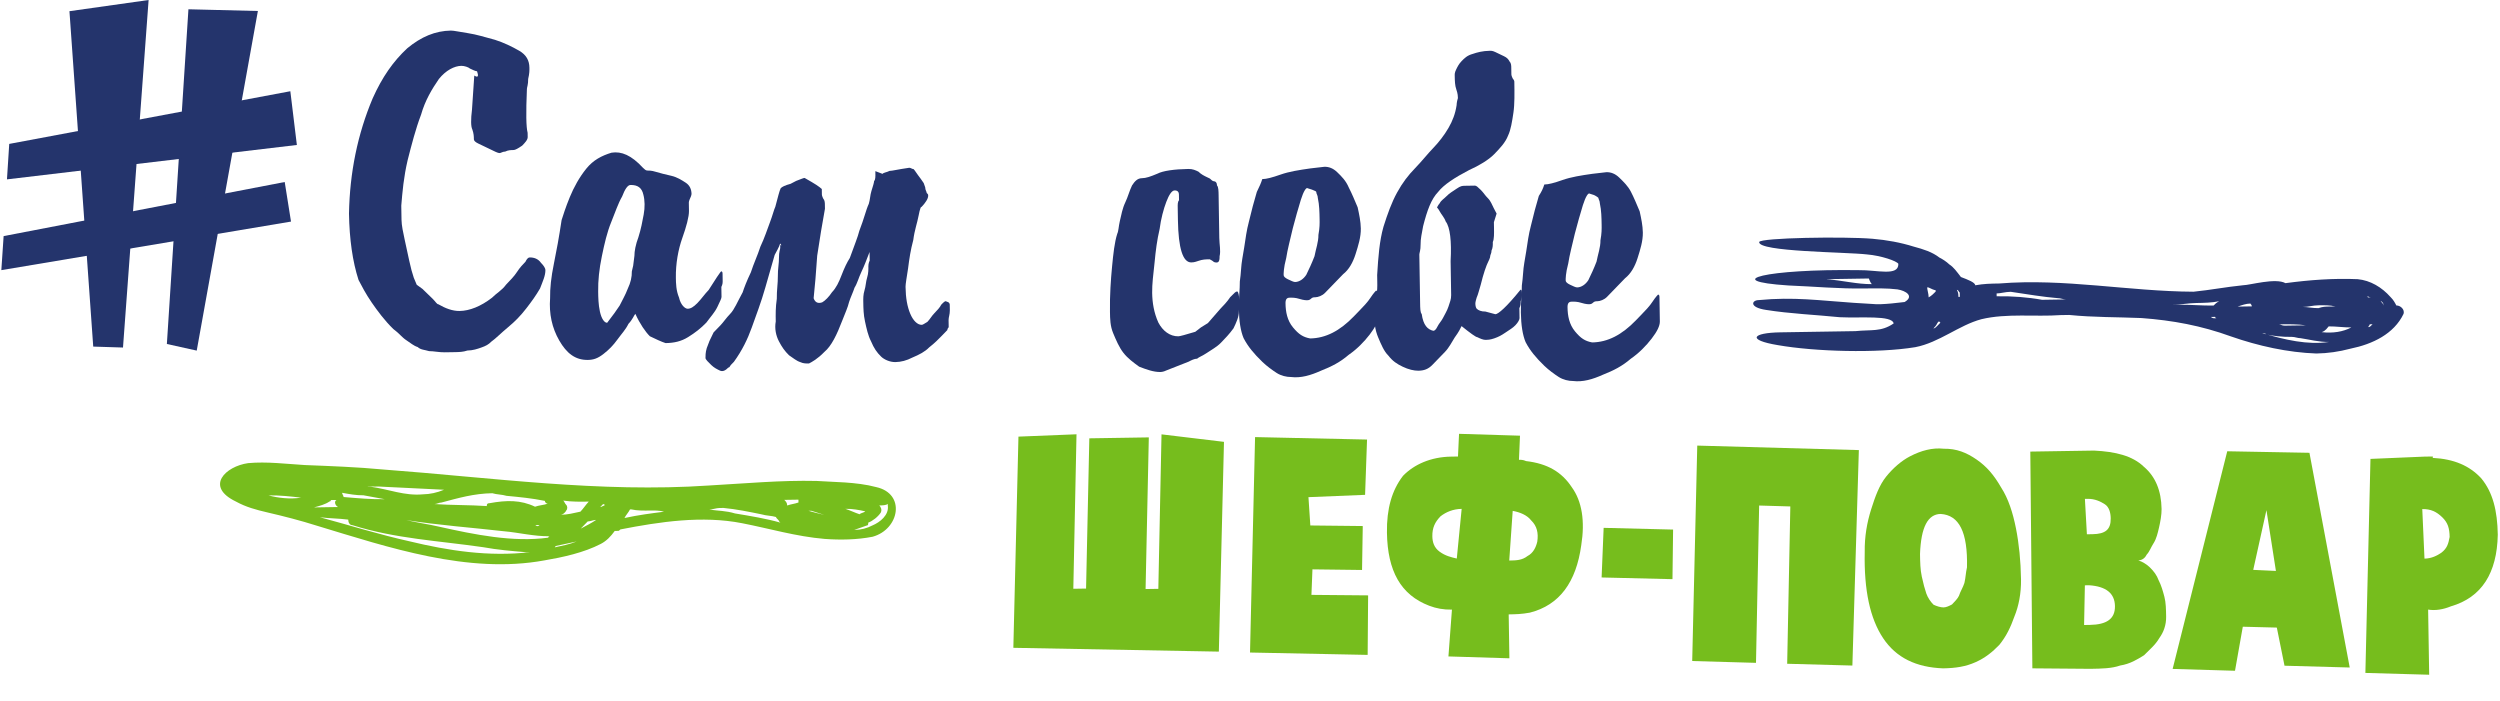 <svg width="528" height="148" viewBox="0 0 528 148" fill="none" xmlns="http://www.w3.org/2000/svg">
<path d="M25.977 73.399L31.386 6.30031e-05L14.667 2.363L19.69 73.201L25.977 73.399Z" fill="#24346C"/>
<path d="M41.549 74.047L54.465 2.323L39.797 1.959L35.243 72.651L41.549 74.047Z" fill="#24346C"/>
<path d="M1.471 37.882L62.698 30.618L61.319 19.269L1.95 30.393L1.471 37.882Z" fill="#24346C"/>
<path d="M0.283 57.053L61.461 46.797L60.131 38.44L0.766 49.864L0.283 57.053Z" fill="#24346C"/>
<path d="M100.752 15.05C100.453 15.055 99.85 14.765 99.247 14.476C98.943 14.181 98.04 13.896 97.442 13.906C95.946 13.93 94.166 14.856 92.699 16.675C91.237 18.793 89.779 21.21 88.93 24.216C87.781 27.226 86.937 30.531 86.092 33.836C85.252 37.441 85.001 40.437 84.75 43.433C84.76 44.032 84.779 45.228 84.799 46.425C84.818 47.621 85.141 49.112 85.464 50.603C85.787 52.095 86.111 53.586 86.434 55.077C86.757 56.568 87.075 57.76 87.389 58.652L88.011 60.138L89.222 61.017C90.134 61.9 90.742 62.489 91.35 63.078C91.958 63.666 92.267 64.26 92.566 64.255C94.076 65.129 95.582 65.703 97.077 65.679C99.171 65.646 101.55 64.71 103.915 62.877C104.798 61.965 105.985 61.348 106.863 60.137C107.746 59.225 108.629 58.313 109.213 57.406C109.797 56.499 110.386 55.892 110.974 55.284C111.264 54.681 111.558 54.377 111.857 54.372C112.755 54.358 113.657 54.642 114.27 55.53C114.878 56.119 115.187 56.713 115.191 57.012C115.211 58.209 114.631 59.415 114.057 60.92C113.184 62.43 112.306 63.641 111.133 65.156C109.96 66.671 108.783 67.886 107.306 69.107C105.83 70.327 104.652 71.543 103.765 72.156C103.176 72.764 102.582 73.072 101.69 73.386C100.797 73.699 99.904 74.013 98.708 74.032C97.815 74.345 96.918 74.36 96.02 74.374C95.123 74.388 94.524 74.398 93.926 74.407C92.729 74.426 91.528 74.146 90.63 74.161C89.728 73.876 88.831 73.89 88.223 73.301C87.32 73.016 86.713 72.428 85.805 71.844C84.898 71.26 84.286 70.372 83.075 69.493C81.251 67.727 79.721 65.657 78.496 63.881C77.27 62.105 76.344 60.325 75.727 59.137C74.467 55.267 73.792 50.49 73.706 45.106C73.865 36.425 75.53 28.319 78.701 20.788C80.723 16.267 83.063 12.938 86.012 10.198C88.965 7.757 91.937 6.513 95.228 6.46C95.826 6.451 97.028 6.731 98.827 7.002C100.627 7.272 102.432 7.842 104.535 8.407C106.34 8.976 108.149 9.845 109.659 10.719C111.17 11.592 111.787 12.78 111.811 14.275C111.821 14.874 111.831 15.472 111.551 16.673C111.57 17.87 111.28 18.473 111.285 18.772C111.068 23.863 111.116 26.854 111.434 28.046C111.439 28.345 111.444 28.644 111.449 28.944C111.458 29.542 110.87 30.15 110.281 30.758C109.393 31.37 108.799 31.679 108.5 31.684C107.902 31.693 107.304 31.703 106.71 32.011C106.112 32.021 105.817 32.325 105.518 32.33C105.518 32.33 105.219 32.334 104.616 32.045C104.013 31.755 103.41 31.466 102.807 31.176C102.204 30.886 101.6 30.597 100.997 30.307C100.394 30.017 100.09 29.723 100.085 29.424C100.076 28.826 100.066 28.227 99.753 27.335C99.444 26.741 99.42 25.245 99.685 23.146L100.168 15.957C101.075 16.541 101.066 15.943 100.752 15.05Z" fill="#24346C"/>
<path d="M134.188 66.281C133.894 66.585 133.609 67.487 132.726 68.399C132.147 69.605 131.263 70.517 130.385 71.728C129.507 72.939 128.624 73.85 127.441 74.767C126.259 75.684 125.366 75.997 124.17 76.016C121.477 76.059 119.659 74.593 118.12 71.924C116.581 69.255 115.935 66.273 116.181 62.978C116.147 60.884 116.408 58.486 116.964 55.784C117.519 53.082 118.069 50.081 118.61 46.481C118.895 45.579 119.464 43.774 120.328 41.666C121.192 39.557 122.355 37.444 123.822 35.625C125.289 33.806 127.07 32.88 129.155 32.248C131.244 31.916 133.352 32.78 135.789 35.434C136.093 35.728 136.397 36.023 136.696 36.018C136.995 36.013 137.593 36.003 138.496 36.288C139.398 36.573 140.599 36.853 141.801 37.133C143.002 37.413 143.909 37.997 144.816 38.581C145.723 39.165 146.037 40.057 146.051 40.955C146.051 40.955 146.056 41.254 145.766 41.857C145.477 42.46 145.482 42.759 145.482 42.759L145.51 44.554C145.529 45.751 144.965 47.855 144.105 50.262C143.246 52.67 142.696 55.671 142.744 58.663C142.763 59.859 142.787 61.355 143.409 62.841C143.732 64.332 144.644 65.215 145.242 65.206C145.841 65.196 146.434 64.888 147.317 63.976C148.2 63.064 148.784 62.157 149.668 61.245C150.251 60.338 150.835 59.431 151.419 58.524C152.003 57.617 152.298 57.313 152.298 57.313C152.597 57.308 152.602 57.607 152.606 57.906C152.611 58.206 152.616 58.505 152.626 59.103C152.635 59.701 152.64 60 152.35 60.603C152.355 60.903 152.36 61.202 152.37 61.8C152.374 62.099 152.379 62.398 152.384 62.698C152.389 62.997 152.099 63.6 151.52 64.806C150.941 66.012 150.058 66.924 149.179 68.135C148.002 69.351 146.82 70.268 145.338 71.189C143.857 72.11 142.366 72.433 140.571 72.462C139.669 72.177 138.462 71.598 137.256 71.019C136.344 70.136 135.119 68.36 134.188 66.281ZM133.154 39.067C132.555 39.076 131.972 39.983 131.397 41.489C130.524 42.999 129.954 44.803 129.09 46.912C128.226 49.02 127.666 51.423 127.111 54.125C126.556 56.827 126.295 59.225 126.333 61.618C126.352 62.815 126.376 64.311 126.699 65.802C127.023 67.293 127.635 68.181 128.234 68.171C129.406 66.656 130.285 65.445 130.868 64.538C131.448 63.332 132.032 62.425 132.606 60.92C133.185 59.713 133.465 58.512 133.446 57.315L133.726 56.114L133.992 54.015C133.977 53.118 134.252 51.617 134.827 50.112C135.396 48.307 135.672 46.806 135.947 45.306C136.222 43.805 136.198 42.31 135.88 41.118C135.557 39.627 134.65 39.043 133.154 39.067Z" fill="#24346C"/>
<path d="M164.771 51.427C164.487 52.33 163.903 53.237 163.613 53.84L161.629 60.754C160.78 63.76 159.631 66.771 158.772 69.178C157.912 71.586 156.754 73.998 154.998 76.42C154.998 76.42 154.703 76.724 154.409 77.028C154.114 77.332 154.119 77.631 153.82 77.636C153.231 78.244 152.638 78.553 152.035 78.263C151.432 77.974 150.828 77.684 150.221 77.095C149.613 76.507 149.005 75.918 149 75.619C148.995 75.32 148.981 74.422 149.266 73.52L149.84 72.014C150.13 71.411 150.419 70.808 150.709 70.205C151.003 69.901 151.592 69.293 152.181 68.685C152.769 68.078 153.353 67.17 154.236 66.259C155.119 65.347 155.694 63.841 156.857 61.728C157.142 60.826 157.716 59.321 158.585 57.511C159.154 55.707 160.023 53.897 160.593 52.093C161.461 50.283 162.031 48.479 162.605 46.974C163.18 45.468 163.46 44.267 163.749 43.664C164.314 41.56 164.594 40.359 164.884 39.755C165.178 39.452 165.772 39.143 166.963 38.825C166.963 38.825 167.557 38.516 168.151 38.207C169.043 37.894 169.637 37.585 169.936 37.58L171.446 38.453C172.956 39.327 173.564 39.916 173.564 39.916C173.564 39.916 173.574 40.514 173.583 41.112C173.583 41.112 173.588 41.412 173.897 42.005C174.201 42.3 174.21 42.898 174.215 43.197C174.22 43.496 174.225 43.795 174.229 44.094C173.679 47.096 173.133 50.396 172.593 53.995C172.351 57.59 172.1 60.586 171.839 62.984C172.152 63.877 172.755 64.167 173.648 63.853C174.242 63.544 175.125 62.633 175.709 61.725C176.592 60.814 177.171 59.608 177.745 58.102C178.32 56.597 178.899 55.391 179.483 54.483C180.342 52.076 181.206 49.967 181.486 48.766C182.06 47.261 182.345 46.358 182.63 45.456C182.915 44.554 183.199 43.652 183.489 43.048C183.774 42.146 183.759 41.249 184.044 40.346C184.329 39.444 184.614 38.542 184.609 38.243C184.903 37.939 184.894 37.34 184.879 36.443C184.875 36.144 184.875 36.144 184.875 36.144L186.38 36.718C186.674 36.414 187.273 36.405 187.866 36.096C188.465 36.086 189.656 35.768 192.045 35.431C192.344 35.426 192.648 35.72 192.947 35.715C193.251 36.01 193.56 36.603 194.476 37.786L195.089 38.673L195.403 39.566C195.412 40.164 195.716 40.459 195.721 40.758C196.025 41.052 196.025 41.052 196.03 41.352C196.039 41.95 195.455 42.857 194.572 43.769C194.567 43.47 194.278 44.073 194.003 45.573C193.727 47.074 193.153 48.579 192.887 50.678C192.323 52.782 192.052 54.581 191.787 56.68C191.516 58.48 191.241 59.981 191.251 60.579C191.289 62.972 191.617 64.762 192.239 66.249C192.861 67.735 193.773 68.618 194.671 68.604C194.97 68.599 195.264 68.295 195.858 67.986C196.446 67.378 196.736 66.775 197.325 66.167C197.913 65.559 198.502 64.951 198.792 64.348C199.38 63.74 199.675 63.437 199.979 63.731C200.278 63.726 200.582 64.02 200.587 64.32L200.606 65.516C200.62 66.414 200.331 67.017 200.34 67.615C200.35 68.213 200.355 68.513 200.355 68.513C200.359 68.812 200.359 68.812 200.364 69.111C200.364 69.111 200.07 69.415 200.075 69.714C200.075 69.714 199.486 70.322 198.897 70.93C198.308 71.538 197.425 72.45 196.243 73.366C195.36 74.278 194.173 74.895 192.687 75.518C191.5 76.135 190.308 76.454 189.111 76.473C187.914 76.492 186.708 75.913 186.1 75.324C185.189 74.441 184.576 73.553 183.954 72.067C183.336 70.88 183.013 69.389 182.69 67.898C182.367 66.407 182.348 65.21 182.324 63.714C182.314 63.116 182.3 62.218 182.585 61.316C182.869 60.414 182.855 59.517 183.14 58.614C183.425 57.712 183.41 56.815 183.401 56.216C183.391 55.618 183.681 55.015 183.681 55.015C183.681 55.015 183.676 54.716 183.671 54.416C183.666 54.117 183.661 53.818 183.652 53.22C183.077 54.725 182.503 56.23 181.924 57.437C181.345 58.643 181.065 59.844 180.481 60.751C180.196 61.654 179.617 62.86 179.332 63.762C179.052 64.964 178.473 66.17 177.899 67.675C176.75 70.686 175.592 73.098 174.115 74.319C172.643 75.839 171.456 76.456 170.862 76.765C170.264 76.774 169.666 76.784 169.063 76.494C168.16 76.21 167.553 75.621 166.646 75.037C165.734 74.154 165.121 73.266 164.504 72.079C163.886 70.892 163.563 69.401 163.838 67.9C163.814 66.404 163.79 64.909 164.061 63.109C164.032 61.314 164.307 59.813 164.283 58.318C164.259 56.822 164.539 55.62 164.52 54.424C164.501 53.227 164.791 52.624 164.786 52.325C164.786 52.325 164.781 52.026 164.776 51.727C165.08 52.021 165.075 51.722 164.771 51.427Z" fill="#24346C"/>
<path d="M255.492 54.763C254.595 54.777 253.997 54.787 253.104 55.1C252.211 55.414 251.912 55.419 251.613 55.424C249.818 55.452 248.873 52.475 248.777 46.492C248.767 45.894 248.762 45.594 248.753 44.996C248.743 44.398 248.738 44.099 248.734 43.8C248.724 43.201 248.715 42.603 249.009 42.299C248.999 41.701 248.995 41.401 248.99 41.102C248.98 40.504 248.676 40.21 248.078 40.219C247.48 40.229 246.896 41.136 246.321 42.641C245.747 44.147 245.182 46.25 244.917 48.349C244.357 50.752 244.091 52.851 243.835 55.548C243.574 57.946 243.308 60.045 243.337 61.84C243.371 63.934 243.703 66.023 244.634 68.103C245.561 69.884 247.075 71.056 248.87 71.028C249.17 71.023 250.361 70.705 252.446 70.073L253.628 69.156L255.11 68.235L257.754 65.2C258.343 64.592 259.226 63.68 259.81 62.773C260.693 61.861 260.987 61.557 261.287 61.553C261.586 61.548 261.909 63.039 261.653 65.736C261.672 66.933 261.093 68.139 260.514 69.345C259.635 70.556 258.752 71.468 257.869 72.38C256.986 73.292 255.799 73.909 254.911 74.522C254.023 75.135 253.13 75.448 252.836 75.752C252.238 75.762 251.644 76.07 251.051 76.379C250.158 76.693 249.565 77.001 248.672 77.315C247.779 77.628 247.186 77.937 246.293 78.251C245.699 78.559 245.101 78.569 245.101 78.569C243.605 78.593 242.1 78.019 240.595 77.444C239.384 76.566 238.173 75.688 237.256 74.505C236.339 73.323 235.717 71.837 235.095 70.351C234.473 68.864 234.449 67.369 234.425 65.873C234.367 62.283 234.614 58.987 234.87 56.29C235.126 53.593 235.387 51.195 235.956 49.39C236.246 48.787 236.231 47.89 236.511 46.688C236.791 45.487 237.067 43.986 237.646 42.78C238.225 41.574 238.505 40.373 239.084 39.166C239.668 38.259 240.257 37.651 241.154 37.637C242.052 37.623 242.944 37.309 244.431 36.687C245.618 36.069 248.006 35.732 250.998 35.684C251.895 35.67 252.498 35.959 253.101 36.249C253.709 36.838 254.312 37.127 254.915 37.417L255.519 37.706C255.822 38.001 256.126 38.295 256.426 38.29C256.725 38.285 257.029 38.58 257.038 39.178C257.342 39.472 257.357 40.37 257.371 41.267C257.385 42.165 257.409 43.661 257.438 45.456C257.467 47.251 257.495 49.045 257.515 50.242C257.539 51.738 257.857 52.93 257.577 54.131C257.596 55.328 257.302 55.632 256.399 55.347C256.095 55.053 255.492 54.763 255.492 54.763Z" fill="#24346C"/>
<path d="M266.592 37.828C267.49 37.814 268.682 37.495 270.467 36.868C272.252 36.241 274.342 35.909 276.73 35.571L279.717 35.224C280.615 35.21 281.517 35.495 282.429 36.378C283.34 37.261 284.252 38.144 284.875 39.63C285.492 40.817 286.114 42.303 286.737 43.789C287.06 45.281 287.383 46.772 287.407 48.267C287.435 50.062 286.866 51.867 286.296 53.671C285.727 55.476 284.853 56.986 283.671 57.903C281.61 60.03 280.433 61.246 279.844 61.854C279.255 62.462 278.363 62.775 277.764 62.785C277.465 62.79 277.166 62.794 276.872 63.098C276.577 63.402 276.278 63.407 275.979 63.412C275.979 63.412 275.381 63.422 274.478 63.137C273.576 62.852 272.978 62.861 272.38 62.871C271.781 62.881 271.487 63.185 271.501 64.082C271.53 65.877 271.858 67.667 273.078 69.144C274.299 70.62 275.206 71.204 276.707 71.48C279.997 71.427 282.965 69.883 285.909 66.844C285.909 66.844 286.203 66.54 287.086 65.628C287.969 64.716 288.852 63.804 289.436 62.897C290.02 61.99 290.609 61.382 290.609 61.382C290.908 61.377 290.913 61.677 290.918 61.976C290.923 62.275 290.927 62.574 290.932 62.873L290.975 65.566C290.98 65.865 290.98 65.865 290.985 66.164C290.99 66.463 290.994 66.762 290.999 67.061C291.014 67.959 290.434 69.165 289.262 70.68C288.089 72.195 286.617 73.715 284.841 74.94C283.07 76.465 281.29 77.391 278.911 78.327C276.831 79.258 274.747 79.889 272.648 79.624C271.75 79.638 270.549 79.358 269.642 78.774C268.735 78.19 267.524 77.312 266.612 76.429C264.788 74.663 263.568 73.186 262.642 71.406C262.019 69.919 261.687 67.83 261.643 65.138C261.61 63.044 261.876 60.945 261.852 59.449C262.122 57.649 262.098 56.153 262.373 54.653C262.649 53.152 262.919 51.352 263.189 49.553C263.46 47.753 264.029 45.948 264.589 43.546C264.874 42.643 265.154 41.442 265.439 40.54C266.018 39.333 266.308 38.73 266.592 37.828ZM277.101 40.054L276.199 39.769C275.895 39.474 275.311 40.382 274.742 42.186C274.172 43.991 273.607 46.094 273.042 48.198C272.482 50.601 271.918 52.705 271.647 54.504C271.082 56.608 271.102 57.805 271.106 58.104C271.111 58.403 271.415 58.697 272.018 58.987C272.621 59.276 273.224 59.566 273.524 59.561C274.421 59.547 275.309 58.934 275.893 58.027C276.472 56.821 277.051 55.615 277.626 54.109C277.901 52.609 278.475 51.103 278.451 49.608C278.726 48.107 278.712 47.209 278.698 46.312C278.674 44.816 278.65 43.321 278.327 41.83C278.317 41.231 278.013 40.937 278.008 40.638C278.004 40.339 277.704 40.343 277.101 40.054Z" fill="#24346C"/>
<path d="M308.683 68.873C308.394 69.476 308.104 70.079 307.226 71.29C306.642 72.197 306.063 73.403 305.18 74.315C304.297 75.227 303.413 76.139 302.53 77.051C301.647 77.963 300.755 78.276 299.558 78.295C298.66 78.31 297.459 78.03 296.253 77.451C295.047 76.871 294.14 76.287 293.223 75.105C292.311 74.222 291.689 72.736 291.067 71.25C290.444 69.763 290.116 67.973 290.382 65.874C290.372 65.276 290.368 64.977 290.358 64.379C290.349 63.78 290.344 63.481 290.633 62.878C290.908 61.377 290.894 60.48 290.88 59.582C290.865 58.685 290.861 58.386 290.856 58.087C291.093 54.193 291.339 50.897 292.189 47.891C293.043 45.185 293.902 42.777 295.065 40.664C296.228 38.55 297.401 37.035 298.873 35.516C300.345 33.996 301.518 32.481 302.695 31.265C303.872 30.049 305.045 28.535 305.919 27.024C306.792 25.514 307.367 24.009 307.637 22.209C307.637 22.209 307.627 21.611 307.912 20.709C307.907 20.409 307.898 19.811 307.584 18.918C307.271 18.026 307.256 17.128 307.237 15.932C307.233 15.632 307.228 15.333 307.517 14.73C307.807 14.127 308.096 13.524 308.685 12.916C309.274 12.308 309.863 11.7 311.054 11.382C311.947 11.068 313.139 10.75 314.635 10.726C314.934 10.721 315.233 10.717 315.836 11.006C316.439 11.296 317.042 11.585 317.646 11.875C318.249 12.165 318.553 12.459 318.861 13.052C319.165 13.347 319.175 13.945 319.18 14.244L319.204 15.74C319.204 15.74 319.208 16.039 319.517 16.633C319.821 16.927 319.826 17.226 319.826 17.226C319.864 19.619 319.903 22.013 319.632 23.812C319.362 25.612 319.091 27.412 318.512 28.618C317.938 30.123 316.76 31.339 315.583 32.555C314.405 33.771 312.33 35.001 310.251 35.932C307.283 37.476 304.914 39.01 303.741 40.525C302.269 42.044 301.41 44.452 300.565 47.757C300.29 49.258 300.01 50.459 300.029 51.656C300.048 52.852 299.759 53.456 299.763 53.755C299.768 54.054 299.783 54.951 299.802 56.148C299.821 57.345 299.845 58.84 299.864 60.037C299.888 61.533 299.907 62.73 299.926 63.926C299.945 65.123 299.96 66.02 300.264 66.315C300.601 68.703 301.513 69.586 302.715 69.866C303.014 69.861 303.308 69.557 303.598 68.954C303.887 68.351 304.476 67.743 304.766 67.14C305.055 66.537 305.639 65.63 305.924 64.728C306.209 63.825 306.498 63.222 306.484 62.325C306.474 61.727 306.46 60.829 306.441 59.633C306.426 58.735 306.402 57.239 306.369 55.145C306.601 50.952 306.254 47.965 305.337 46.783C305.024 45.891 304.416 45.302 304.107 44.708C303.798 44.115 303.495 43.82 303.495 43.82C303.495 43.82 303.784 43.217 304.078 42.913C304.368 42.31 304.962 42.001 305.55 41.394C306.139 40.786 306.733 40.477 307.62 39.864C308.508 39.252 308.808 39.247 309.406 39.237L310.602 39.218L311.5 39.204C311.799 39.199 312.103 39.493 312.711 40.082C313.319 40.671 313.628 41.264 314.235 41.853C314.843 42.442 315.157 43.334 315.466 43.928C315.774 44.521 316.083 45.115 316.083 45.115L315.514 46.919L315.533 48.116C315.552 49.313 315.571 50.509 315.281 51.112C315.291 51.711 315.301 52.309 315.011 52.912C315.021 53.511 314.726 53.814 314.731 54.114C314.736 54.413 314.446 55.016 314.157 55.619C314.157 55.619 313.867 56.222 313.582 57.124C313.297 58.027 313.013 58.929 312.733 60.13C312.448 61.032 312.168 62.234 311.878 62.837C311.594 63.739 311.598 64.038 311.598 64.038C311.603 64.338 311.613 64.936 311.917 65.23C312.221 65.525 312.824 65.814 313.721 65.8L315.825 66.365C316.423 66.355 318.194 64.831 321.128 61.193C321.427 61.188 321.432 61.487 321.442 62.086C321.451 62.684 321.456 62.983 321.167 63.586C321.176 64.184 321.181 64.484 320.891 65.087L320.925 67.181C320.93 67.48 320.64 68.083 320.051 68.691C319.463 69.299 318.869 69.608 317.981 70.22C317.093 70.833 316.5 71.142 315.607 71.455C314.714 71.769 314.116 71.778 313.817 71.783C313.219 71.793 312.616 71.503 312.012 71.213C311.713 71.218 310.502 70.34 308.683 68.873Z" fill="#24346C"/>
<path d="M326.158 38.969C327.056 38.955 328.248 38.636 330.033 38.009C331.818 37.382 333.908 37.05 336.296 36.712L339.283 36.365C340.18 36.351 341.083 36.636 341.995 37.519C342.906 38.402 343.818 39.285 344.436 40.472C345.053 41.659 345.675 43.145 346.298 44.631C346.621 46.122 346.944 47.613 346.968 49.109C346.997 50.904 346.427 52.709 345.857 54.513C345.288 56.318 344.414 57.828 343.232 58.745C341.172 60.872 339.994 62.088 339.405 62.696C338.817 63.304 337.924 63.617 337.326 63.627C337.026 63.632 336.727 63.636 336.433 63.94C336.139 64.244 335.839 64.249 335.54 64.254C335.54 64.254 334.942 64.263 334.04 63.979C333.137 63.694 332.539 63.703 331.941 63.713C331.342 63.723 331.048 64.026 331.062 64.924C331.091 66.719 331.419 68.509 332.64 69.986C333.86 71.462 334.767 72.046 336.268 72.322C339.559 72.269 342.526 70.725 345.47 67.686C345.47 67.686 345.764 67.382 346.647 66.47C347.53 65.558 348.414 64.646 348.997 63.739C349.581 62.832 350.17 62.224 350.17 62.224C350.469 62.219 350.474 62.519 350.479 62.818C350.484 63.117 350.488 63.416 350.493 63.715L350.536 66.408C350.541 66.707 350.541 66.707 350.546 67.006C350.551 67.305 350.556 67.604 350.56 67.903C350.575 68.801 349.996 70.007 348.823 71.522C347.65 73.037 346.178 74.557 344.403 75.782C342.632 77.307 340.851 78.233 338.472 79.169C336.392 80.1 334.308 80.731 332.209 80.466C331.311 80.48 330.11 80.2 329.203 79.616C328.296 79.032 327.085 78.154 326.173 77.271C324.349 75.505 323.129 74.028 322.203 72.248C321.58 70.761 321.248 68.672 321.205 65.98C321.171 63.885 321.437 61.786 321.413 60.291C321.683 58.491 321.659 56.995 321.934 55.495C322.21 53.994 322.48 52.194 322.751 50.395C323.021 48.595 323.591 46.79 324.151 44.388C324.435 43.485 324.715 42.284 325 41.382C325.584 40.474 325.874 39.871 326.158 38.969ZM336.667 41.195L335.765 40.91C335.461 40.616 334.877 41.523 334.307 43.327C333.738 45.132 333.173 47.235 332.608 49.339C332.048 51.742 331.484 53.846 331.213 55.645C330.648 57.749 330.667 58.946 330.672 59.245C330.677 59.544 330.981 59.838 331.584 60.128C332.187 60.417 332.79 60.707 333.089 60.702C333.987 60.688 334.875 60.075 335.459 59.168C336.038 57.962 336.617 56.756 337.191 55.25C337.467 53.75 338.041 52.244 338.017 50.749C338.292 49.248 338.278 48.351 338.264 47.453C338.24 45.957 338.216 44.462 337.893 42.971C337.883 42.372 337.579 42.078 337.574 41.779C337.574 41.779 337.27 41.484 336.667 41.195Z" fill="#24346C"/>
<path d="M214.019 136.818L215.097 92.215L227.358 91.721L226.685 124.348L229.378 124.305L230.065 92.575L242.629 92.375L241.947 124.404L244.64 124.361L245.312 91.734L258.504 93.319L257.421 137.622L214.019 136.818Z" fill="#76BD1D"/>
<path d="M288.849 138.314L264.004 137.814L265.071 92.313L288.719 92.832L288.307 104.509L276.346 105L276.741 110.978L287.815 111.1L287.664 120.379L277.189 120.247L276.976 125.637L288.947 125.744L288.849 138.314Z" fill="#76BD1D"/>
<path d="M306.431 96.439L307.03 96.429C307.329 96.424 307.329 96.424 307.628 96.42C307.628 96.42 307.628 96.42 307.927 96.415L308.15 91.624L321.023 92.016L320.805 97.106C321.104 97.102 321.703 97.092 322.306 97.382C326.803 97.908 329.823 99.655 331.97 102.912C334.112 105.87 334.777 110.049 333.961 115.149C332.889 122.946 329.376 127.79 323.118 129.387C321.327 129.715 320.131 129.734 318.635 129.758L318.783 139.032L305.91 138.639L306.65 128.753C304.855 128.781 303.354 128.506 301.849 127.932C295.827 125.634 293.053 120.592 292.924 112.514C292.843 107.429 293.977 103.521 296.322 100.491C298.677 98.059 302.243 96.506 306.431 96.439ZM308.703 107.474C306.908 107.503 305.422 108.125 304.239 109.042C303.062 110.257 302.483 111.464 302.511 113.259C302.531 114.455 302.849 115.647 304.06 116.525C305.271 117.404 306.472 117.684 307.674 117.964L308.703 107.474ZM318.752 118.385C320.248 118.361 321.445 118.342 322.627 117.425C323.814 116.808 324.393 115.601 324.673 114.4C324.943 112.6 324.62 111.109 323.405 109.932C322.488 108.75 320.983 108.175 319.482 107.9L318.752 118.385Z" fill="#76BD1D"/>
<path d="M338.26 121.961L338.69 111.482L353.358 111.846L353.226 122.32L338.26 121.961Z" fill="#76BD1D"/>
<path d="M392.589 95.059L391.223 140.565L377.452 140.187L378.117 106.961L371.531 106.767L370.866 139.993L357.394 139.61L358.461 94.109L392.589 95.059Z" fill="#76BD1D"/>
<path d="M410.538 94.772C413.231 94.729 415.339 95.593 417.457 97.055C419.575 98.517 421.1 100.288 422.639 102.957C424.173 105.326 425.118 108.303 425.769 111.584C426.42 114.865 426.777 118.451 426.839 122.34C426.887 125.331 426.332 128.033 425.468 130.142C424.609 132.549 423.74 134.359 422.273 136.177C420.801 137.697 419.325 138.918 417.245 139.849C415.165 140.78 413.076 141.112 410.383 141.156C404.695 140.947 400.473 138.92 397.713 134.775C394.954 130.63 393.662 124.666 393.831 116.584C393.779 113.293 394.329 110.292 395.183 107.585C396.038 104.879 396.897 102.471 398.364 100.652C399.831 98.833 401.602 97.309 403.383 96.382C405.757 95.147 408.14 94.511 410.538 94.772ZM410.477 128.287C411.075 128.277 411.668 127.969 412.262 127.66C412.851 127.052 413.439 126.444 413.729 125.841C414.014 124.939 414.598 124.032 414.883 123.129C415.163 121.928 415.148 121.031 415.428 119.829C415.608 112.345 413.755 108.784 409.861 108.547C407.169 108.59 405.716 111.307 405.508 116.996C405.537 118.791 405.561 120.286 405.884 121.777C406.207 123.268 406.525 124.46 406.839 125.353C407.152 126.246 407.765 127.133 408.373 127.722C408.976 128.012 409.878 128.297 410.477 128.287Z" fill="#76BD1D"/>
<path d="M451.611 118.352C452.514 118.637 453.421 119.221 454.029 119.81C454.941 120.693 455.553 121.581 455.867 122.473C456.484 123.66 456.803 124.852 457.121 126.044C457.439 127.236 457.463 128.732 457.487 130.227C457.516 132.022 456.941 133.528 456.063 134.739C455.19 136.249 454.007 137.166 452.83 138.381C451.348 139.303 449.867 140.224 447.778 140.557C445.992 141.184 443.898 141.217 441.505 141.256L429.235 141.153L428.801 95.377C433.288 95.305 436.579 95.252 438.972 95.214C441.066 95.181 442.263 95.162 442.263 95.162C446.755 95.389 450.36 96.229 452.791 98.584C455.218 100.64 456.462 103.612 456.525 107.501C456.544 108.698 456.269 110.198 455.989 111.4C455.709 112.601 455.429 113.802 454.845 114.71C454.261 115.617 453.976 116.519 453.387 117.127C453.098 117.73 452.509 118.338 451.611 118.352ZM441.356 131.982C444.946 131.924 446.722 130.699 446.679 128.007C446.636 125.314 444.817 123.847 441.222 123.605C440.624 123.615 440.325 123.62 440.325 123.62L440.16 132.001L441.356 131.982ZM440.751 112.841C441.05 112.836 441.05 112.836 441.349 112.831C441.648 112.826 441.648 112.826 441.947 112.821C444.64 112.778 445.822 111.862 445.784 109.468C445.765 108.272 445.446 107.08 444.539 106.496C443.632 105.912 442.426 105.333 440.93 105.357L440.332 105.366L440.751 112.841Z" fill="#76BD1D"/>
<path d="M496.261 140.977L482.49 140.599L480.865 132.546L473.68 132.362L472.034 141.665L458.861 141.277L470.394 95.309L487.755 95.63L496.261 140.977ZM480.673 120.58L478.672 107.745L475.882 120.357L480.673 120.58Z" fill="#76BD1D"/>
<path d="M513.805 96.709C518.297 96.936 521.612 98.379 524.048 101.034C526.489 103.987 527.449 107.862 527.531 112.947C527.361 121.029 524.151 126.168 517.599 128.068C516.112 128.69 514.322 129.018 512.822 128.743L513.042 142.504L499.57 142.121L500.642 96.92L512.005 96.439C512.304 96.434 512.903 96.424 513.202 96.419C513.501 96.415 513.8 96.41 513.8 96.41L513.805 96.709ZM512.051 117.983C513.547 117.959 514.734 117.341 515.622 116.729C516.804 115.812 517.089 114.91 517.364 113.409C517.335 111.614 517.017 110.422 515.801 109.245C514.585 108.068 513.379 107.488 511.584 107.517L512.051 117.983Z" fill="#76BD1D"/>
<path d="M414.147 58.507C413.23 57.324 412.617 56.437 411.71 55.853C411.102 55.264 410.195 54.68 409.592 54.39C408.077 53.218 406.273 52.648 404.169 52.083C401.462 51.229 398.461 50.678 395.465 50.427C389.472 49.925 371.822 50.207 371.537 51.109C371.271 53.208 389.824 53.211 394.321 53.737C397.317 53.988 400.627 55.132 400.936 55.726C400.979 58.418 396.468 56.994 392.578 57.057C373.124 56.77 362.991 59.326 377.668 60.288C383.058 60.501 388.453 61.013 393.837 60.926C395.931 60.893 398.624 60.85 400.723 61.115C402.523 61.386 404.337 62.554 402.262 63.784C401.963 63.789 397.485 64.459 395.386 64.193C395.087 64.198 391.791 63.952 391.492 63.956C384.303 63.473 378.903 62.662 371.434 63.38C369.938 63.404 369.364 64.909 372.963 65.45C378.063 66.266 383.453 66.479 388.548 66.996C393.04 67.223 399.612 66.519 399.94 68.31C397.277 70.148 395.173 69.583 391.887 69.935C388.297 69.992 379.921 70.126 376.032 70.189C370.048 70.284 368.876 71.799 375.476 72.891C383.278 74.262 396.451 74.649 404.509 73.323C409.58 72.345 413.711 68.688 418.478 67.414C423.844 66.132 429.842 66.933 435.222 66.548C435.82 66.538 436.418 66.529 437.017 66.519C442.112 67.036 447.198 66.955 452.288 67.172C458.879 67.665 464.881 68.766 471.202 71.059C476.919 73.062 483.226 74.457 489.214 74.66C491.607 74.622 493.995 74.285 496.379 73.648C501.151 72.674 505.605 70.508 507.632 66.286C507.917 65.384 507.005 64.501 506.108 64.515C505.799 63.922 505.49 63.328 504.882 62.739C503.054 60.674 500.637 59.217 497.939 58.961C492.849 58.743 487.768 59.123 482.692 59.803C480.579 58.64 475.218 60.222 473.722 60.246C470.137 60.603 466.856 61.254 463.271 61.61C449.505 61.531 435.995 58.755 422.248 59.873C420.453 59.902 418.957 59.926 417.167 60.254C417.157 59.655 415.652 59.081 414.147 58.507ZM434.566 62.968C435.164 62.958 435.767 63.248 436.366 63.238C434.87 63.262 433.075 63.291 431.579 63.315L431.28 63.319C428.279 62.769 424.983 62.523 421.693 62.575C421.693 62.575 421.688 62.276 421.683 61.977C422.58 61.962 423.473 61.649 424.67 61.63C428.269 62.171 431.57 62.716 434.566 62.968ZM486.363 64.831C487.56 64.812 488.453 64.499 489.649 64.48C490.846 64.46 492.042 64.441 493.244 64.721C492.945 64.726 492.346 64.736 492.047 64.74C491.15 64.755 490.551 64.764 489.659 65.078C488.462 65.097 487.261 64.817 486.363 64.831ZM503.106 63.965C503.106 63.965 502.807 63.97 503.106 63.965C502.802 63.67 502.798 63.371 502.499 63.376C503.102 63.666 503.406 63.96 503.415 64.558C503.41 64.259 503.106 63.965 503.106 63.965ZM420.202 62.898C420.501 62.894 420.501 62.894 420.8 62.889C420.501 62.894 420.501 62.894 420.202 62.898ZM413.9 61.802C413.9 61.802 413.905 62.101 413.91 62.401C413.91 62.401 413.91 62.401 413.914 62.7C413.914 62.7 413.914 62.7 413.615 62.705C413.606 62.106 413.601 61.807 413.292 61.214C413.591 61.209 413.596 61.508 413.9 61.802C413.895 61.503 413.9 61.802 413.9 61.802ZM407.299 60.711C407.903 61.001 408.506 61.29 408.805 61.285L408.81 61.584C408.515 61.888 407.926 62.496 407.333 62.805C407.319 61.908 407.01 61.314 406.995 60.417C407 60.716 407 60.716 407.299 60.711ZM409.214 68.161C409.513 68.156 409.513 68.156 409.214 68.161C409.509 67.857 409.508 67.857 409.508 67.857C409.508 67.857 409.509 67.857 409.812 68.152C409.518 68.456 409.518 68.456 409.224 68.76C408.929 69.063 408.635 69.367 408.336 69.372C408.63 69.068 408.925 68.764 409.214 68.161ZM475.637 67.696C475.637 67.696 475.641 67.995 475.637 67.696C475.337 67.701 474.739 67.711 474.141 67.72C474.44 67.715 475.038 67.706 475.637 67.696ZM481.335 68.503C483.13 68.474 485.224 68.44 487.024 68.711C486.725 68.716 486.126 68.725 485.827 68.73C484.631 68.749 483.434 68.768 482.536 68.783C481.938 68.792 481.634 68.498 481.335 68.503ZM501.084 68.486C500.79 68.79 500.495 69.094 500.196 69.098C500.191 68.799 500.491 68.794 500.486 68.495C500.785 68.49 500.785 68.49 501.084 68.486ZM500.694 62.806C500.395 62.811 500.395 62.811 500.096 62.816C500.096 62.816 500.091 62.517 499.792 62.522C500.091 62.517 500.395 62.811 500.694 62.806ZM475.589 64.705C474.691 64.719 473.495 64.738 472.597 64.752C473.49 64.439 474.383 64.126 475.28 64.111C475.28 64.111 475.584 64.406 475.589 64.705ZM390.513 58.885C392.009 58.861 393.505 58.837 394.701 58.818C394.701 58.818 395.015 59.711 395.319 60.005C392.327 60.053 389.022 59.208 385.727 58.962C387.522 58.933 389.017 58.909 390.513 58.885ZM466.947 66.938C467.246 66.933 467.545 66.928 467.844 66.923C467.844 66.923 467.849 67.222 468.148 67.218L467.849 67.222C467.55 67.227 467.251 67.232 466.947 66.938ZM491.815 68.933C493.311 68.909 495.111 69.18 496.606 69.156C494.826 70.082 492.736 70.415 490.338 70.154C491.231 69.84 491.521 69.237 491.815 68.933ZM468.689 63.618C468.095 63.927 467.801 64.231 467.507 64.535C465.113 64.573 462.416 64.317 460.023 64.355C459.724 64.36 459.425 64.365 458.826 64.374C460.621 64.346 462.112 64.023 463.907 63.994C465.403 63.97 467.198 63.941 468.689 63.618ZM477.774 70.355C478.073 70.35 478.372 70.346 478.676 70.64C479.878 70.92 481.976 71.186 484.071 71.152C484.669 71.142 485.272 71.432 485.87 71.422C487.67 71.693 489.774 72.258 491.868 72.224C487.39 72.894 482.584 71.774 477.774 70.355Z" fill="#24346C"/>
<path d="M185.045 102.871C180.838 101.741 175.752 101.822 172.457 101.576C164.973 101.397 157.204 102.119 149.73 102.538C126.714 104.104 103.921 100.878 80.852 99.153C75.458 98.641 69.769 98.432 64.379 98.219C60.485 97.983 56.288 97.451 52.403 97.813C47.626 98.488 43.206 102.748 49.84 105.933C51.953 107.096 54.057 107.661 56.46 108.221C60.064 109.061 63.369 109.906 66.978 111.045C82.013 115.592 98.862 121.307 114.973 118.356C118.852 117.695 123.325 116.726 126.887 114.873C128.074 114.256 128.957 113.344 129.835 112.133C130.134 112.128 130.433 112.124 130.433 112.124C130.733 112.119 130.733 112.119 131.027 111.815C139.379 110.185 148.335 108.845 156.74 110.505C162.443 111.611 168.156 113.315 174.149 113.818C177.444 114.064 181.034 114.007 184.315 113.356C189.975 111.769 191.351 104.266 185.045 102.871ZM149.812 107.624C150.41 107.614 151.303 107.301 151.901 107.291C152.2 107.287 152.499 107.282 152.798 107.277C155.496 107.533 158.198 108.088 160.9 108.643C161.802 108.928 162.998 108.909 163.901 109.194C163.905 109.493 164.509 109.783 164.513 110.082L164.817 110.376C161.811 109.527 158.511 108.981 155.211 108.435C153.406 107.866 151.611 107.894 149.812 107.624ZM92.716 111.231C90.313 110.671 88.214 110.406 85.811 109.846C92.711 110.932 99.601 111.42 106.496 112.208C109.492 112.459 112.797 113.304 116.088 113.251C116.088 113.251 115.789 113.256 115.794 113.555C108.329 114.572 100.223 112.906 92.716 111.231ZM113.058 110.906L113.357 110.901C113.657 110.896 113.657 110.896 113.956 110.891C113.661 111.195 113.362 111.2 113.058 110.906ZM80.012 102.757C84.504 102.984 89.296 103.207 93.788 103.434C92.301 104.056 90.81 104.379 89.315 104.403C85.43 104.765 82.116 103.322 78.217 102.786C77.619 102.795 77.315 102.501 76.716 102.51C77.619 102.795 78.815 102.776 80.012 102.757ZM72.567 104.971C72.562 104.672 72.258 104.377 72.253 104.078C73.754 104.353 75.254 104.628 76.75 104.604C78.251 104.88 79.751 105.155 81.252 105.43C78.26 105.478 75.563 105.222 72.567 104.971ZM106.975 104.719C109.672 104.975 112.369 105.231 115.071 105.786C115.076 106.085 115.38 106.38 115.679 106.375C114.786 106.689 113.889 106.703 112.996 107.016C109.98 105.569 106.989 105.617 103.409 106.272C102.81 106.282 102.815 106.581 102.82 106.88C99.225 106.638 95.336 106.701 91.741 106.459C92.34 106.45 92.634 106.146 93.232 106.136C96.808 105.181 100.084 104.231 103.973 104.169C104.876 104.453 106.072 104.434 106.975 104.719ZM119.592 107.809C119.886 107.505 119.877 106.906 119.573 106.612C119.269 106.318 119.264 106.018 118.96 105.724C120.76 105.994 122.555 105.966 124.35 105.937C123.761 106.545 123.177 107.452 122.588 108.06C121.097 108.383 119.905 108.701 118.41 108.725C118.709 108.72 119.302 108.412 119.592 107.809ZM63.592 105.114C61.203 105.452 58.805 105.191 56.702 104.626C59.095 104.588 61.493 104.849 63.592 105.114ZM127.351 106.487L127.65 106.483C127.65 106.483 127.65 106.483 127.655 106.782C127.356 106.787 127.061 107.091 126.762 107.095C127.056 106.791 127.351 106.487 127.351 106.487ZM165.638 105.575C166.536 105.561 167.732 105.542 168.63 105.527C168.635 105.826 168.635 105.826 168.639 106.126C167.747 106.439 167.148 106.449 166.256 106.762C166.246 106.164 165.942 105.87 165.638 105.575ZM69.589 105.916C69.889 105.911 69.884 105.612 69.884 105.612C70.183 105.607 70.781 105.598 71.08 105.593C70.487 105.902 70.8 106.794 71.403 107.084C70.207 107.103 69.01 107.122 67.814 107.141C67.215 107.151 66.916 107.156 66.318 107.165C67.51 106.847 68.701 106.529 69.589 105.916ZM124.118 110.13C124.716 110.12 125.309 109.812 125.908 109.802C125.02 110.415 123.833 111.032 122.646 111.65C122.94 111.346 123.529 110.738 124.118 110.13ZM170.762 107.887C171.061 107.882 171.061 107.882 171.36 107.877C172.263 108.162 173.165 108.447 174.067 108.732C172.866 108.452 171.664 108.172 170.762 107.887ZM178.535 107.463C180.031 107.439 181.532 107.715 182.733 107.995C182.439 108.299 181.841 108.308 181.546 108.612C180.644 108.327 179.438 107.748 178.535 107.463ZM86.481 114.323C80.175 112.928 73.859 110.935 67.548 109.24C69.647 109.506 71.442 109.477 73.541 109.743C73.55 110.341 73.859 110.935 74.457 110.925C83.48 113.773 92.763 114.223 102.061 115.57C105.062 116.121 108.059 116.372 111.055 116.623C111.354 116.618 111.653 116.613 111.953 116.609C103.291 117.645 94.592 116.288 86.481 114.323ZM117.024 115.63C117.024 115.63 117.323 115.625 117.318 115.326C118.809 115.003 120.3 114.68 121.791 114.357C120.305 114.979 118.515 115.307 117.024 115.63ZM122.385 114.048L122.086 114.053C122.09 114.352 122.09 114.352 122.385 114.048ZM131.886 109.407C132.176 108.804 132.764 108.196 133.054 107.593L133.353 107.588C134.555 107.868 136.05 107.844 137.247 107.825C138.144 107.811 139.341 107.792 140.243 108.076C137.556 108.419 134.868 108.761 131.886 109.407ZM184.277 110.962C183.09 111.58 181.898 111.898 180.402 111.922C181.295 111.608 182.188 111.295 183.08 110.981C183.379 110.977 183.375 110.677 183.37 110.378C184.263 110.065 185.445 109.148 186.029 108.241C186.318 107.638 186.01 107.044 185.706 106.75C186.304 106.741 187.201 106.726 187.496 106.422C187.496 106.422 187.496 106.422 187.501 106.721C187.833 108.811 185.763 110.34 184.277 110.962Z" fill="#76BD1D"/>
</svg>
